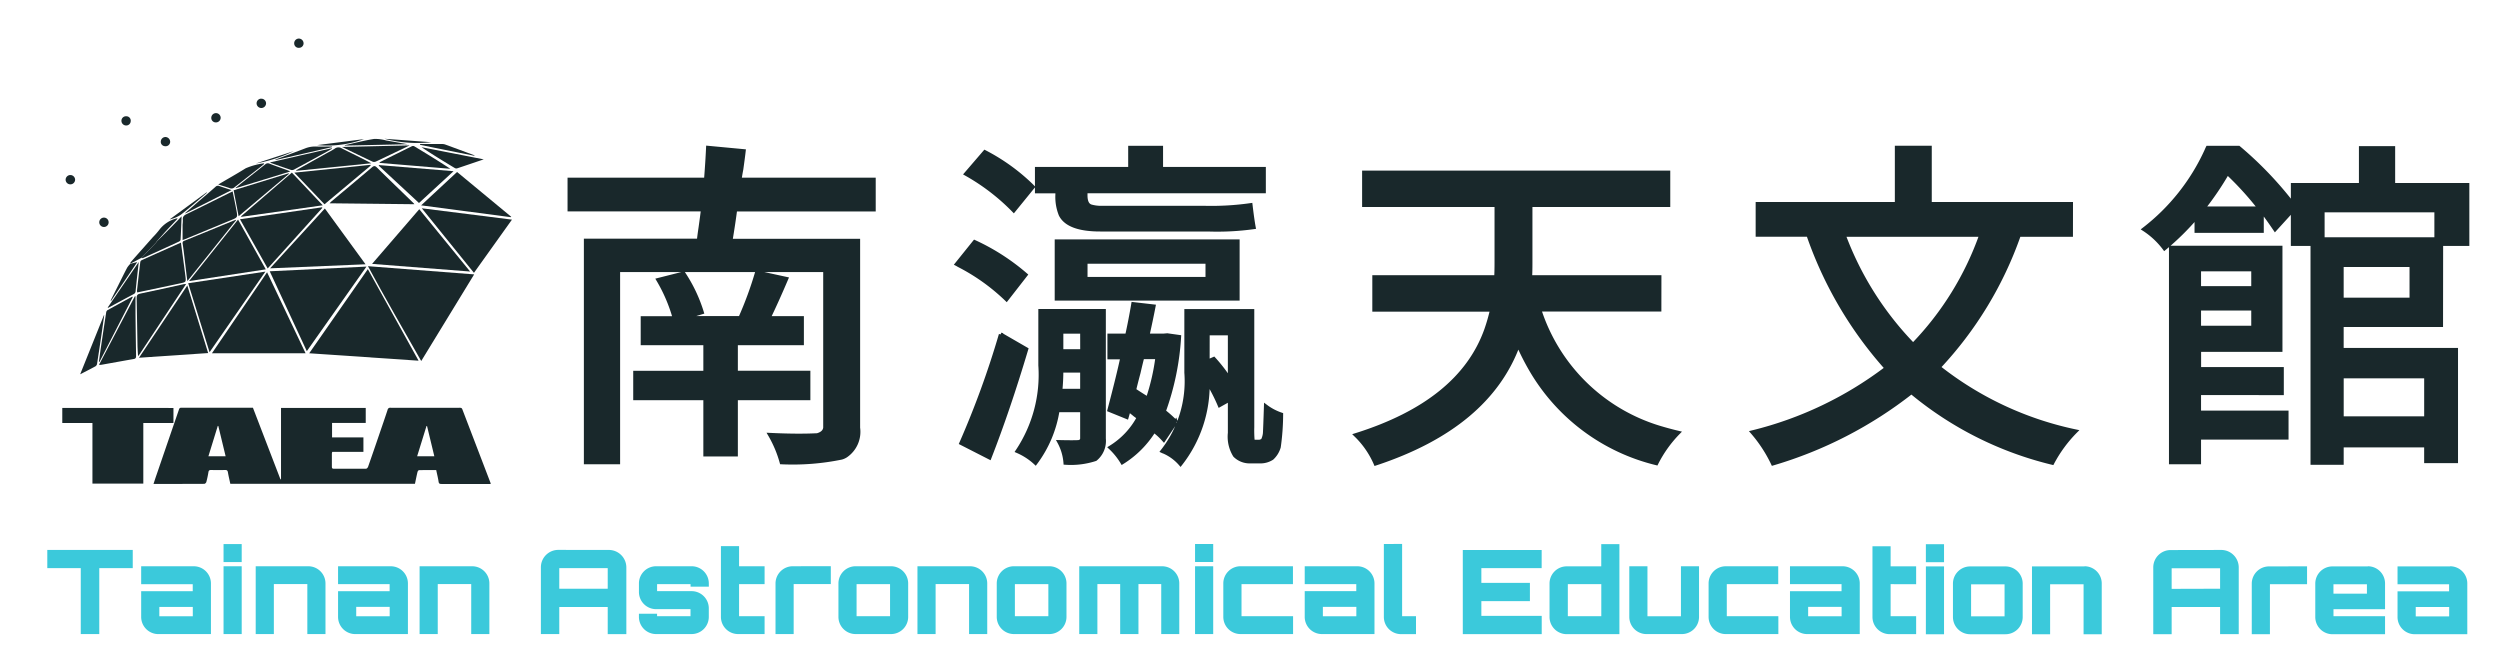 <svg xmlns="http://www.w3.org/2000/svg" width="160" height="42" viewBox="0 0 160 42">
  <g id="组_94054" data-name="组 94054" transform="translate(3535 -756)">
    <rect id="矩形_49980" data-name="矩形 49980" width="160" height="42" transform="translate(-3535 756)" fill="#fff" opacity="0"/>
    <g id="组_94053" data-name="组 94053" transform="translate(-3531.973 757.68)">
      <g id="组_88721" data-name="组 88721" transform="translate(0.333 0)">
        <rect id="矩形_49595" data-name="矩形 49595" width="31" height="30" transform="translate(-0.36 0.32)" fill="#19282b" opacity="0"/>
        <g id="组_88720" data-name="组 88720" transform="translate(0.625 0.787)">
          <path id="路径_160354" data-name="路径 160354" d="M105.5,128.812v.958h-2.155v.927h2.007v.927h-1.994a.474.474,0,0,0-.025.1c0,.282,0,.565,0,.848,0,.082.017.13.115.13.69,0,1.381.005,2.071,0,.045,0,.112-.07.13-.121.257-.731.508-1.464.759-2.2.166-.483.332-.966.492-1.45a.161.161,0,0,1,.183-.13q2.213.006,4.425,0c.081,0,.139.005.175.1q.9,2.35,1.8,4.7a.463.463,0,0,1,.014.077h-.744c-.8,0-1.6,0-2.405,0-.11,0-.166-.019-.185-.144-.035-.244-.1-.483-.152-.746-.37,0-.737,0-1.1.005-.036,0-.09.076-.1.126-.059.245-.107.493-.16.747H96.833c-.053-.249-.112-.488-.153-.73-.019-.113-.061-.154-.179-.152q-.448.011-.9,0c-.111,0-.152.033-.169.141-.034.211-.079.419-.133.625-.013.049-.082.119-.125.119-1.076.007-2.153.005-3.256.005.069-.211.131-.406.2-.6q.706-2.06,1.414-4.119c.028-.081.039-.157.165-.157,1.522,0,3.043,0,4.583,0l1.762,4.584.036-.007v-4.565Zm3.93,1.164-.04-.011-.6,1.94h1.1l-.465-1.929m-12.892,1.929-.468-1.938-.034-.006-.6,1.944Z" transform="translate(-86.078 -105.171)" fill="#19282b"/>
          <path id="路径_160355" data-name="路径 160355" d="M144.231,93.736l6.8.525-3.388,5.545c-1.149-2.025-2.3-4.011-3.409-6.07" transform="translate(-124.67 -79.167)" fill="#19282b"/>
          <path id="路径_160356" data-name="路径 160356" d="M133.656,94.474l3.247,5.859-7-.476,3.753-5.383" transform="translate(-114.099 -79.715)" fill="#19282b"/>
          <path id="路径_160357" data-name="路径 160357" d="M76.753,128.859v.96H74.824V133.7H71.568v-3.881h-1.93v-.963Z" transform="translate(-69.637 -105.216)" fill="#19282b"/>
          <path id="路径_160358" data-name="路径 160358" d="M126.458,93.851l-3.815,5.408-2.374-5.112,6.189-.3" transform="translate(-106.992 -79.252)" fill="#19282b"/>
          <path id="路径_160359" data-name="路径 160359" d="M109.694,95.246l2.464,5.183h-5.993l3.529-5.183" transform="translate(-96.586 -80.287)" fill="#19282b"/>
          <path id="路径_160360" data-name="路径 160360" d="M151.522,83.619l-6.273-.489,3.02-3.5,3.252,3.985" transform="translate(-125.421 -68.708)" fill="#19282b"/>
          <path id="路径_160361" data-name="路径 160361" d="M105.3,95.078l-3.573,5.158-1.368-4.414,4.941-.744" transform="translate(-92.3 -80.162)" fill="#19282b"/>
          <path id="路径_160362" data-name="路径 160362" d="M123.875,79.46l2.6,3.566-6.108.259,3.5-3.825" transform="translate(-107.066 -68.579)" fill="#19282b"/>
          <path id="路径_160363" data-name="路径 160363" d="M160.723,83.522l-3.338-4.132,5.77.727-2.432,3.405" transform="translate(-134.375 -68.527)" fill="#19282b"/>
          <path id="路径_160364" data-name="路径 160364" d="M92.788,102.85l-4.426.3,3.092-4.624,1.334,4.322" transform="translate(-83.452 -82.721)" fill="#19282b"/>
          <path id="路径_160365" data-name="路径 160365" d="M118.287,79.176l-3.5,3.879-1.772-3.149,5.248-.766.024.037" transform="translate(-101.64 -68.341)" fill="#19282b"/>
          <path id="路径_160366" data-name="路径 160366" d="M100.576,86.13l3.137-3.936,1.775,3.184-4.911.752" transform="translate(-92.463 -70.607)" fill="#19282b"/>
          <path id="路径_160367" data-name="路径 160367" d="M162.96,73.3l-5.738-.756,2.3-2.137,3.466,2.868-.024.025" transform="translate(-134.255 -61.868)" fill="#19282b"/>
          <path id="路径_160368" data-name="路径 160368" d="M140.309,71.384l-5.426-.059c.054-.056.084-.092.119-.121.864-.725,1.73-1.447,2.59-2.177.13-.11.2-.11.325.013.777.767,1.564,1.524,2.347,2.284a.545.545,0,0,1,.044.06" transform="translate(-117.774 -60.781)" fill="#19282b"/>
          <path id="路径_160369" data-name="路径 160369" d="M90.678,87.9c.1.739.2,1.45.289,2.163.045.363.034.367-.335.445-.911.195-1.823.386-2.747.582a.382.382,0,0,1-.02-.1c.068-.617.138-1.234.213-1.851a.17.17,0,0,1,.087-.112c.828-.374,1.657-.743,2.515-1.126" transform="translate(-83.084 -74.841)" fill="#19282b"/>
          <path id="路径_160370" data-name="路径 160370" d="M87.879,102.72c-.011-.193-.029-.387-.033-.58-.019-1.043-.031-2.086-.054-3.128,0-.163.047-.224.212-.259.935-.195,1.868-.4,2.8-.608.039-.009.08-.009.156-.016l-3.048,4.6-.036-.009" transform="translate(-83.031 -82.425)" fill="#19282b"/>
          <path id="路径_160371" data-name="路径 160371" d="M116.527,70.56l1.975,2.09-5.212.738-.016-.032,3.253-2.8" transform="translate(-101.831 -61.978)" fill="#19282b"/>
          <path id="路径_160372" data-name="路径 160372" d="M102.2,75.219c.087.427.173.825.246,1.225.08.438.074.438-.348.612l-2.925,1.209c-.052.022-.106.04-.175.066,0-.338,0-.658,0-.978a2.472,2.472,0,0,0,.017-.309c-.025-.2.065-.29.24-.375.892-.431,1.777-.877,2.666-1.317.083-.041.167-.08.278-.133" transform="translate(-91.297 -65.434)" fill="#19282b"/>
          <path id="路径_160373" data-name="路径 160373" d="M128.21,71.167l-1.932-2.027,4.865-.5.022.047-2.955,2.476" transform="translate(-111.425 -60.557)" fill="#19282b"/>
          <path id="路径_160374" data-name="路径 160374" d="M151.654,69.081l-2.211,2.035-2.578-2.39.016-.037,4.773.392" transform="translate(-126.613 -60.591)" fill="#19282b"/>
          <path id="路径_160375" data-name="路径 160375" d="M78.606,105.552l2.3-4.392.035.008c0,.371,0,.743,0,1.115q.015,1.348.037,2.7c0,.115-.024.179-.151.2-.695.121-1.388.248-2.082.371a.922.922,0,0,1-.142,0" transform="translate(-76.254 -84.673)" fill="#19282b"/>
          <path id="路径_160376" data-name="路径 160376" d="M102.437,82.276l-3.119,3.9c-.038-.294-.071-.546-.1-.8-.065-.531-.121-1.063-.2-1.592a.145.145,0,0,1,.109-.19q1.643-.669,3.284-1.343l.024.023" transform="translate(-91.312 -70.651)" fill="#19282b"/>
          <path id="路径_160377" data-name="路径 160377" d="M111.462,71.8l3.521-1.088.019.034-3.222,2.712-.318-1.658" transform="translate(-100.494 -62.088)" fill="#19282b"/>
          <path id="路径_160378" data-name="路径 160378" d="M126.7,65.77l2.043-1.139a3.979,3.979,0,0,0,.425-.242.389.389,0,0,1,.46-.019c.623.315,1.255.614,1.884.951l-4.8.483c0-.012,0-.023-.008-.035" transform="translate(-111.735 -57.339)" fill="#19282b"/>
          <path id="路径_160379" data-name="路径 160379" d="M147.1,64.989c.688-.343,1.375-.687,2.065-1.026a.179.179,0,0,1,.144,0c.776.468,1.549.94,2.314,1.445l-4.523-.377v-.036" transform="translate(-126.788 -57.072)" fill="#19282b"/>
          <path id="路径_160380" data-name="路径 160380" d="M80.757,101.3l-2.145,4.174-.032-.008c.04-.291.077-.582.12-.873q.17-1.151.347-2.3a.206.206,0,0,1,.083-.135c.519-.289,1.041-.572,1.563-.856.008,0,.022,0,.063,0" transform="translate(-76.235 -84.774)" fill="#19282b"/>
          <path id="路径_160381" data-name="路径 160381" d="M142.24,63.8l-.946.456c-.4.191-.8.384-1.2.57a.3.3,0,0,1-.21.027c-.651-.306-1.3-.622-1.981-.951l4.336-.1" transform="translate(-120.002 -56.964)" fill="#19282b"/>
          <path id="路径_160382" data-name="路径 160382" d="M89.961,83.009c.308-.306.618-.611.923-.92.219-.221.431-.448.678-.705-.021.534-.038,1.02-.065,1.506,0,.041-.063.093-.109.114q-1.135.524-2.274,1.039a.43.43,0,0,1-.11.019.064.064,0,0,1,0-.017.077.077,0,0,1,.008-.014l.452-.477.479-.507.019-.037" transform="translate(-83.925 -70.006)" fill="#19282b"/>
          <path id="路径_160383" data-name="路径 160383" d="M161.3,65.035c-.6.2-1.147.391-1.7.573a.2.2,0,0,1-.146-.014c-.718-.432-1.433-.868-2.139-1.34l3.985.781" transform="translate(-134.325 -57.302)" fill="#19282b"/>
          <path id="路径_160384" data-name="路径 160384" d="M115.462,68.77l-3.486,1.069-.014-.023c.288-.229.575-.46.864-.688.342-.27.687-.536,1.026-.809a.249.249,0,0,1,.283-.044c.374.146.754.277,1.131.414.052.019.1.043.195.081" transform="translate(-100.864 -60.265)" fill="#19282b"/>
          <path id="路径_160385" data-name="路径 160385" d="M120.432,65.421l3.924-.9.015.033c-.1.055-.191.11-.287.163-.709.388-1.418.777-2.129,1.161a.283.283,0,0,1-.195.035c-.446-.148-.889-.306-1.333-.461l0-.032" transform="translate(-107.108 -57.5)" fill="#19282b"/>
          <path id="路径_160386" data-name="路径 160386" d="M80.716,95.619l1.99-2.918c-.072.646-.142,1.251-.2,1.856a.219.219,0,0,1-.128.2c-.545.289-1.087.585-1.631.878l-.028-.017" transform="translate(-77.811 -78.4)" fill="#19282b"/>
          <path id="路径_160387" data-name="路径 160387" d="M75.541,105.879c-.06.43-.119.859-.182,1.289-.088.6-.178,1.2-.273,1.806a.248.248,0,0,1-.094.165c-.31.171-.627.33-.99.518l1.52-3.783.019.006" transform="translate(-72.857 -88.169)" fill="#19282b"/>
          <path id="路径_160388" data-name="路径 160388" d="M107.691,69.611c.619-.363,1.2-.689,1.761-1.039a4.358,4.358,0,0,1,1.162-.317l.02.04c-.1.079-.192.159-.291.236-.536.419-1.074.835-1.608,1.258a.28.28,0,0,1-.3.057c-.228-.083-.463-.148-.743-.236" transform="translate(-97.712 -60.269)" fill="#19282b"/>
          <path id="路径_160389" data-name="路径 160389" d="M87.931,83.384l-.019.037-.479.507-.452.477-.556.293c-.059.031-.116.065-.174.1l0,0c.008-.036,0-.083.025-.107q.708-.8,1.419-1.6a4.958,4.958,0,0,0,.412-.47,2.022,2.022,0,0,1,1.077-.721.114.114,0,0,1,.095.006c-.249.264-.5.525-.745.792-.207.226-.406.459-.608.688" transform="translate(-81.894 -70.382)" fill="#19282b"/>
          <path id="路径_160390" data-name="路径 160390" d="M99.632,75.561c.3-.257.59-.514.886-.77.351-.3.706-.6,1.054-.909a.22.22,0,0,1,.251-.051c.245.089.495.167.778.26l-2.954,1.489-.015-.02" transform="translate(-91.766 -64.391)" fill="#19282b"/>
          <path id="路径_160391" data-name="路径 160391" d="M142.651,62.507l-4.06.089c0-.009,0-.018,0-.026.624-.139,1.243-.3,1.873-.4a2.554,2.554,0,0,1,.776.1c.459.076.917.159,1.414.246" transform="translate(-120.507 -55.745)" fill="#19282b"/>
          <path id="路径_160392" data-name="路径 160392" d="M125.27,64.129l-3.621.829-.009-.025c.074-.03.149-.061.224-.09.556-.208,1.114-.412,1.669-.626a1.74,1.74,0,0,1,.7-.126c.345.012.69,0,1.035,0,0,.011,0,.023,0,.034" transform="translate(-108.003 -57.181)" fill="#19282b"/>
          <path id="路径_160393" data-name="路径 160393" d="M156.967,63.468c.467,0,.933,0,1.4,0a.622.622,0,0,1,.2.029q.918.336,1.834.678a.584.584,0,0,1,.072.053l-3.506-.705,0-.056" transform="translate(-134.066 -56.718)" fill="#19282b"/>
          <path id="路径_160394" data-name="路径 160394" d="M82.695,92.828l.442-.109L81.462,95.2l-.031-.017q.269-.537.539-1.075c.173-.346.343-.694.524-1.035a1.486,1.486,0,0,1,.2-.244l0,0" transform="translate(-78.338 -78.413)" fill="#19282b"/>
          <path id="路径_160395" data-name="路径 160395" d="M131.847,62.639l3-.385a6.973,6.973,0,0,1-3,.385" transform="translate(-115.534 -55.818)" fill="#19282b"/>
          <path id="路径_160396" data-name="路径 160396" d="M98.226,75.48c-.552.47-1.093.954-1.661,1.4a2.132,2.132,0,0,1-.725.307l2.369-1.734.016.024" transform="translate(-88.97 -65.61)" fill="#19282b"/>
          <path id="路径_160397" data-name="路径 160397" d="M148.236,62.165l3.007.222a8.4,8.4,0,0,1-3.007-.222" transform="translate(-127.625 -55.752)" fill="#19282b"/>
          <path id="路径_160398" data-name="路径 160398" d="M78.939,82.313a.3.3,0,1,1,.3-.3.3.3,0,0,1-.3.3" transform="translate(-76.271 -70.253)" fill="#19282b"/>
          <path id="路径_160399" data-name="路径 160399" d="M117.363,52.245a.3.3,0,0,1,.307.288.3.3,0,1,1-.606.009.3.3,0,0,1,.3-.3" transform="translate(-104.627 -48.395)" fill="#19282b"/>
          <path id="路径_160400" data-name="路径 160400" d="M71.062,71.434a.3.3,0,0,1-.3.3.3.3,0,0,1-.307-.289.3.3,0,1,1,.607-.006" transform="translate(-70.24 -62.403)" fill="#19282b"/>
          <path id="路径_160401" data-name="路径 160401" d="M106.607,56.13a.3.3,0,0,1-.3.287.286.286,0,0,1-.3-.294.3.3,0,0,1,.311-.3.3.3,0,0,1,.289.3" transform="translate(-96.47 -51.05)" fill="#19282b"/>
          <path id="路径_160402" data-name="路径 160402" d="M84.666,56.893a.285.285,0,0,1-.294.294.3.3,0,0,1-.3-.307.289.289,0,0,1,.306-.283.282.282,0,0,1,.29.3" transform="translate(-80.285 -51.623)" fill="#19282b"/>
          <path id="路径_160403" data-name="路径 160403" d="M93.967,62.314a.276.276,0,0,1-.284-.3.3.3,0,0,1,.309-.287.311.311,0,0,1,.291.312.291.291,0,0,1-.316.278" transform="translate(-87.377 -55.425)" fill="#19282b"/>
          <path id="路径_160404" data-name="路径 160404" d="M126.842,37.636a.29.29,0,0,1-.293.3.285.285,0,0,1-.308-.281.3.3,0,0,1,.3-.312.306.306,0,0,1,.3.294" transform="translate(-111.398 -37.342)" fill="#19282b"/>
          <path id="路径_160405" data-name="路径 160405" d="M116.877,66.018l2.434-.793a9.551,9.551,0,0,1-2.434.793" transform="translate(-104.489 -58.022)" fill="#19282b"/>
          <path id="路径_160406" data-name="路径 160406" d="M90.758,88.324l.479-.507-.479.507" transform="translate(-85.219 -74.777)" fill="#19282b"/>
        </g>
      </g>
      <path id="路径_163807" data-name="路径 163807" d="M19.1-34.3H14.459v3.6H12.5v-3.6H8.012v-1.631H12.5v-1.888H8.491v-1.609h2.047a10.18,10.18,0,0,0-1.045-2.446l1.612-.408A9.58,9.58,0,0,1,12.281-39.8l-1.2.365h3.659A23.282,23.282,0,0,0,15.81-42.35l1.873.408q-.632,1.481-1.133,2.511h2.135v1.609H14.459v1.888H19.1Zm4.182-12.081H14.416q-.109.858-.3,2h8.168v11.973a1.847,1.847,0,0,1-.784,1.781,1.012,1.012,0,0,1-.283.129,15.529,15.529,0,0,1-3.833.3,7.366,7.366,0,0,0-.741-1.76q1.786.086,3.028.021.457-.129.5-.472V-42.5H6.923v12.3H4.854V-44.388h7.231q.022-.257.109-.837.109-.772.152-1.159H3.809v-1.91h8.734q.087-1.094.131-2.038l2.287.215q-.044.386-.152,1.159-.087.451-.109.665h8.582Zm11.748-.923v-.236H33.722V-48.98H39.69v-1.352h1.982v1.352H48.25v1.438H36.836v.257q0,.6.348.708a2.39,2.39,0,0,0,.719.086H44.46a17.764,17.764,0,0,0,2.94-.172q.109.923.2,1.416a16.96,16.96,0,0,1-2.94.15H37.773q-2.047,0-2.527-.944A3.063,3.063,0,0,1,35.029-47.306Zm1.808,4.27v1.094h7.8v-1.094Zm-1.851,2.36v-3.669H46.572v3.669ZM33.46-47.821l-1.22,1.5a13.444,13.444,0,0,0-3.049-2.339l1.2-1.395a12.568,12.568,0,0,1,3.006,2.167ZM33-42.2l-1.22,1.566a12.819,12.819,0,0,0-3.071-2.189,1.069,1.069,0,0,0-.109-.064L29.736-44.3A13.8,13.8,0,0,1,33-42.2Zm-1.59,3.819,1.634.944q-1.154,3.862-2.352,6.931l-1.808-.923A57.479,57.479,0,0,0,31.413-38.38Zm3.812,3.6h1.394v-1.287H35.29A12.74,12.74,0,0,1,35.225-34.775Zm1.394-3.777H35.29v1.245h1.329Zm1.394-1.33v8.175a1.5,1.5,0,0,1-.545,1.309,5.053,5.053,0,0,1-1.917.236,3.322,3.322,0,0,0-.392-1.33q.958.021,1.242,0,.218-.043.218-.236v-1.8H35.05a7.582,7.582,0,0,1-1.416,3.369,4.051,4.051,0,0,0-1.154-.751,8.8,8.8,0,0,0,1.459-5.493v-3.476Zm3.42,2.961h-.958q-.087.322-.24.987-.2.751-.283,1.116.283.193.871.558A13.635,13.635,0,0,0,41.432-36.921Zm1.176,4.141-.762,1.137a4.2,4.2,0,0,0-.632-.579A6.3,6.3,0,0,1,39.189-30.2a4.416,4.416,0,0,0-.762-.944,5.032,5.032,0,0,0,1.808-1.91,1.848,1.848,0,0,0-.218-.172q-.283-.236-.414-.322l-.131.451-1.111-.451q.588-2.232.828-3.369h-.828v-1.395h1.133q.218-.987.392-2.017l1.307.15q-.174.9-.392,1.867h1.024l.24-.021.762.107a16.879,16.879,0,0,1-.98,4.764A7.475,7.475,0,0,1,42.608-32.78Zm2.047-3.862.392-.172a10.057,10.057,0,0,1,1.024,1.33v-2.961H44.656Zm3.049,5.128h.261a.5.5,0,0,0,.218-.086,1.312,1.312,0,0,0,.131-.451q.022-.386.065-1.717a3.447,3.447,0,0,0,.98.515,15.22,15.22,0,0,1-.152,2.081,1.549,1.549,0,0,1-.436.708,1.357,1.357,0,0,1-.762.215h-.653a1.331,1.331,0,0,1-.958-.386,2.266,2.266,0,0,1-.327-1.438v-2.146l-.653.365a11.049,11.049,0,0,0-.762-1.481A8.2,8.2,0,0,1,42.913-30.1a2.99,2.99,0,0,0-1.045-.772.853.853,0,0,1-.109-.043,7.241,7.241,0,0,0,1.525-5.021v-3.948h4.226v7.446a7.56,7.56,0,0,0,.022.837A.208.208,0,0,0,47.705-31.514Zm25.862-8.454H65.878A11.606,11.606,0,0,0,73.5-32.436q.632.193,1.263.343a7.834,7.834,0,0,0-1.394,1.953,12.775,12.775,0,0,1-8.037-6.008,16.337,16.337,0,0,1-.806-1.588Q62.611-32.5,55.4-30.119a5.664,5.664,0,0,0-1.154-1.717l-.109-.107q6.687-2.1,8.342-6.738a12.028,12.028,0,0,0,.37-1.287H55.314v-2.081h7.8q.022-.343.022-.966v-3.648H54.661v-2.081H74.133v2.081H65.312v3.669q0,.644-.022.944h8.277Zm20.591-4.785h-8.8A20.2,20.2,0,0,0,89.8-37.715,19.419,19.419,0,0,0,94.158-44.753Zm5.75,0H96.575a23.861,23.861,0,0,1-5.14,8.476,21.115,21.115,0,0,0,8.756,4.1,8.515,8.515,0,0,0-1.481,2.017,22.258,22.258,0,0,1-9.017-4.528,26.446,26.446,0,0,1-8.865,4.571,8.887,8.887,0,0,0-1.307-2,23.355,23.355,0,0,0,8.582-4.1,25.038,25.038,0,0,1-5.01-8.54H79.848v-1.974h8.908v-3.6h2.113v3.6h9.039Zm11.661,2.21h-3.463v1.2h3.463Zm-3.463,3.734h3.463v-1.223h-3.463Zm0,4.184v1.245h5.6v1.609h-5.6V-30.2H106.3V-43.938h7.013v6.545h-5.206v1.223H113.4v1.545ZM122.633-35.7h-5.4v2.682h5.4Zm.653-10.622h-7.275v1.845h7.275Zm-1.59,5.708v-2.21h-4.465v2.21Zm-13.33-5.837h3.616a19.875,19.875,0,0,0-2.069-2.275A19.027,19.027,0,0,1,108.367-46.448Zm15.225,7.467h-6.36v1.588h7.318v7.124h-1.917v-1.009h-5.4v1.116h-1.873V-44.174H114.1v-2.189l-1.133,1.245q-.523-.772-.849-1.18v1.287h-4.182v-.9a16.91,16.91,0,0,1-2.047,2.017,5.089,5.089,0,0,0-1.307-1.223,13.334,13.334,0,0,0,3.986-5.021q.044-.107.087-.193h1.982a23.237,23.237,0,0,1,3.42,3.562.249.249,0,0,0,.044.064V-47.95h4.356v-2.36h2.069v2.36h4.748v3.777h-1.677Z" transform="translate(29.612 58.108)" fill="#19282b" stroke="#19282b" stroke-width="0.25"/>
      <path id="路径_163808" data-name="路径 163808" d="M.32-11.954v1.167H2.462v4.22H3.647v-4.22H5.789v-1.167Zm9.373,1.048H6.328v1.145h3.3v.449h-3.3v1.661a1.1,1.1,0,0,0,1.1,1.085h3.365V-9.822A1.1,1.1,0,0,0,9.693-10.907Zm-.061,3.2H7.49v-.6H9.632ZM11.6-6.567h1.162v-4.34H11.6Zm0-5.762v1.152h1.162v-1.152Zm5.423,1.422H13.658v4.34H14.82v-3.2h2.142v3.2h1.162V-9.822A1.1,1.1,0,0,0,17.023-10.907Zm5.271,0H18.929v1.145h3.3v.449h-3.3v1.661a1.1,1.1,0,0,0,1.1,1.085H23.4V-9.822A1.1,1.1,0,0,0,22.294-10.907Zm-.061,3.2H20.091v-.6h2.142Zm5.279-3.2H24.147v4.34h1.162v-3.2h2.142v3.2h1.162V-9.822A1.1,1.1,0,0,0,27.512-10.907Zm5.522-1.048a1.113,1.113,0,0,0-1.124,1.107v4.28h1.177V-8.3h3.1v1.736h1.192v-4.28a1.12,1.12,0,0,0-1.132-1.107Zm.053,2.484v-1.317h3.1V-9.47Zm9.57-.352a1.1,1.1,0,0,0-1.109-1.085H39.285a1.1,1.1,0,0,0-1.1,1.085v.576a1.1,1.1,0,0,0,1.1,1.085h2.2v.449H39.346v-.157H38.184v.217a1.1,1.1,0,0,0,1.1,1.085h2.263a1.1,1.1,0,0,0,1.109-1.085v-.576a1.1,1.1,0,0,0-1.109-1.085h-2.2v-.449h2.142V-9.6h1.17Zm3.57.06v-1.145H44.594v-1.287H43.432v4.542a1.1,1.1,0,0,0,1.109,1.085h1.686V-7.712H44.594v-2.05Zm1.808-1.145a1.106,1.106,0,0,0-1.109,1.085v3.255h1.162v-3.2h2.377v-1.145Zm4.018,0a1.1,1.1,0,0,0-1.1,1.085v2.17a1.1,1.1,0,0,0,1.1,1.085h2.263a1.1,1.1,0,0,0,1.1-1.085v-2.17a1.1,1.1,0,0,0-1.1-1.085Zm.061,1.145h2.142v2.05H52.114Zm7.261-1.145H56.01v4.34h1.162v-3.2h2.142v3.2h1.162V-9.822A1.1,1.1,0,0,0,59.375-10.907Zm2.81,0a1.1,1.1,0,0,0-1.1,1.085v2.17a1.1,1.1,0,0,0,1.1,1.085h2.263a1.1,1.1,0,0,0,1.1-1.085v-2.17a1.1,1.1,0,0,0-1.1-1.085Zm.061,1.145h2.142v2.05H62.246Zm9.418-1.145h-5.3v4.34h1.162v-3.2h1.458v3.2h1.17v-3.2h1.458v3.2h1.155V-9.822A1.1,1.1,0,0,0,71.665-10.907Zm2.112,4.34h1.162v-4.34H73.776Zm0-5.762v1.152h1.162v-1.152Zm6.266,2.567v-1.145H76.685a1.1,1.1,0,0,0-1.1,1.085v2.17a1.1,1.1,0,0,0,1.1,1.085H80.05V-7.712h-3.3v-2.05Zm4.117-1.145H80.795v1.145h3.3v.449h-3.3v1.661a1.1,1.1,0,0,0,1.1,1.085h3.365V-9.822A1.1,1.1,0,0,0,84.159-10.907Zm-.061,3.2H81.957v-.6H84.1Zm1.762-4.624v4.684a1.1,1.1,0,0,0,1.1,1.085h.957V-7.712h-.889v-4.624Zm10.1.382H90.912v5.388h5.051V-7.734H92.1v-.943h3.107V-9.844H92.1v-.943h3.859Zm3.813-.374v1.422h-2.21a1.1,1.1,0,0,0-1.1,1.085v2.17a1.1,1.1,0,0,0,1.1,1.085h3.372v-5.762ZM97.634-9.762h2.142v2.05H97.634Zm7.239-1.145v3.2H102.73v-3.2h-1.162v3.255a1.1,1.1,0,0,0,1.1,1.085h2.263a1.1,1.1,0,0,0,1.1-1.085v-3.255ZM111.1-9.762v-1.145h-3.357a1.1,1.1,0,0,0-1.1,1.085v2.17a1.1,1.1,0,0,0,1.1,1.085h3.365V-7.712h-3.3v-2.05Zm4.117-1.145h-3.365v1.145h3.3v.449h-3.3v1.661a1.1,1.1,0,0,0,1.1,1.085h3.365V-9.822A1.1,1.1,0,0,0,115.218-10.907Zm-.061,3.2h-2.142v-.6h2.142Zm4.77-2.05v-1.145h-1.633v-1.287h-1.162v4.542a1.1,1.1,0,0,0,1.109,1.085h1.686V-7.712h-1.633v-2.05Zm.623,3.2h1.162v-4.34H120.55Zm0-5.762v1.152h1.162v-1.152Zm2.833,1.422a1.1,1.1,0,0,0-1.1,1.085v2.17a1.1,1.1,0,0,0,1.1,1.085h2.263a1.1,1.1,0,0,0,1.1-1.085v-2.17a1.1,1.1,0,0,0-1.1-1.085Zm.061,1.145h2.142v2.05h-2.142Zm7.261-1.145H127.34v4.34H128.5v-3.2h2.142v3.2h1.162V-9.822A1.1,1.1,0,0,0,130.7-10.907Zm5.522-1.048a1.113,1.113,0,0,0-1.124,1.107v4.28h1.177V-8.3h3.1v1.736h1.193v-4.28a1.12,1.12,0,0,0-1.132-1.107Zm.053,2.484v-1.317h3.1V-9.47Zm6.236-1.437a1.106,1.106,0,0,0-1.109,1.085v3.255h1.162v-3.2h2.377v-1.145Zm6.319,0h-2.263a1.1,1.1,0,0,0-1.1,1.085v2.17a1.1,1.1,0,0,0,1.1,1.085h3.365V-7.712h-3.3v-.449h3.3V-9.822A1.1,1.1,0,0,0,148.835-10.907Zm-2.2,1.744v-.6h2.142v.6Zm7.466-1.744h-3.365v1.145h3.3v.449h-3.3v1.661a1.1,1.1,0,0,0,1.1,1.085H155.2V-9.822A1.1,1.1,0,0,0,154.1-10.907Zm-.061,3.2H151.9v-.6h2.142Z" transform="translate(-0.32 45.468)" fill="#3bc9db"/>
    </g>
  </g>
</svg>

